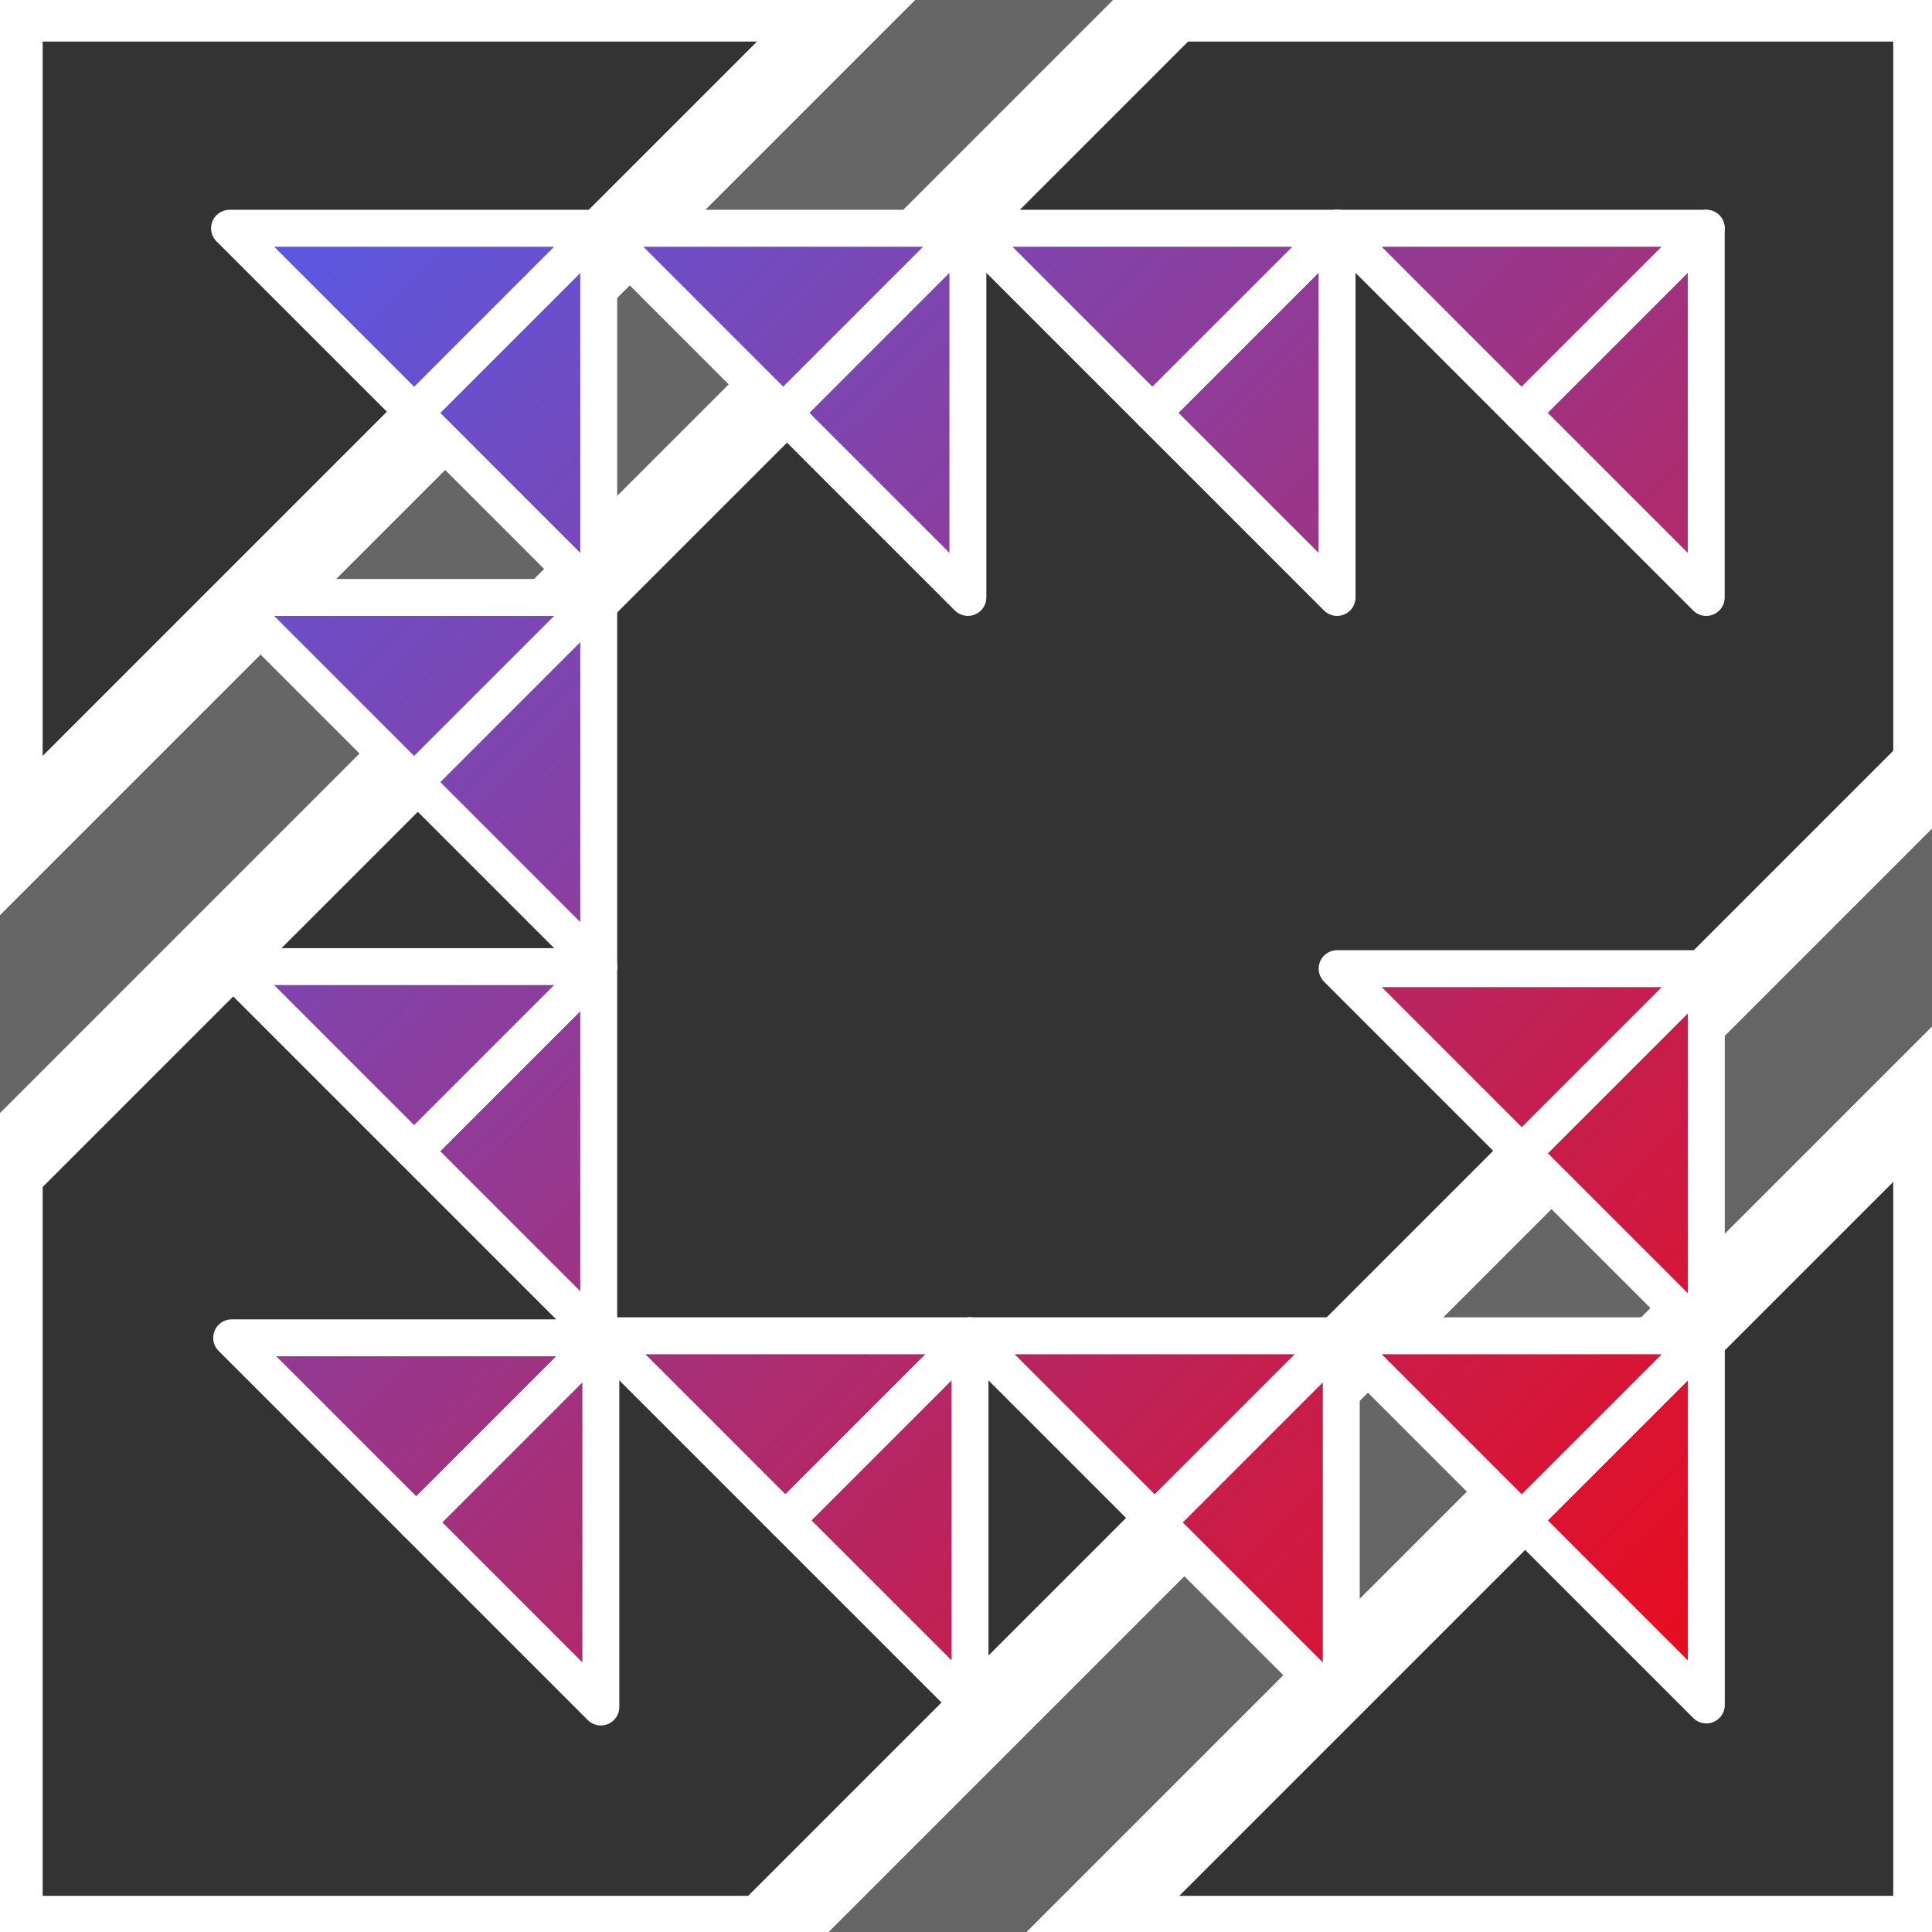 <?xml version="1.0" encoding="UTF-8" standalone="no"?>
<!-- Created with Inkscape (http://www.inkscape.org/) -->

<svg
   xmlns:osb="http://www.openswatchbook.org/uri/2009/osb"
   xmlns:dc="http://purl.org/dc/elements/1.1/"
   xmlns:cc="http://creativecommons.org/ns#"
   xmlns:rdf="http://www.w3.org/1999/02/22-rdf-syntax-ns#"
   xmlns:svg="http://www.w3.org/2000/svg"
   xmlns="http://www.w3.org/2000/svg"
   xmlns:xlink="http://www.w3.org/1999/xlink"
   xmlns:sodipodi="http://sodipodi.sourceforge.net/DTD/sodipodi-0.dtd"
   xmlns:inkscape="http://www.inkscape.org/namespaces/inkscape"
   width="157mm"
   height="157mm"
   viewBox="0 0 556.299 556.299"
   id="svg2"
   version="1.1"
   inkscape:version="0.92.4 (5da689c313, 2019-01-14)"
   sodipodi:docname="logo.svg"
   inkscape:export-filename="/home/germede/Schreibtisch/logo.png"
   inkscape:export-xdpi="300"
   inkscape:export-ydpi="300">
  <sodipodi:namedview
     id="base"
     pagecolor="#ffffff"
     bordercolor="#666666"
     borderopacity="1.0"
     inkscape:pageopacity="0.0"
     inkscape:pageshadow="2"
     inkscape:zoom="0.90509668"
     inkscape:cx="291.82199"
     inkscape:cy="364.044"
     inkscape:document-units="px"
     inkscape:current-layer="g3566"
     showgrid="false"
     inkscape:snap-global="true"
     inkscape:snap-bbox="true"
     inkscape:bbox-paths="true"
     inkscape:bbox-nodes="true"
     inkscape:snap-bbox-midpoints="true"
     inkscape:snap-bbox-edge-midpoints="true"
     inkscape:object-paths="true"
     inkscape:snap-intersection-paths="true"
     inkscape:object-nodes="true"
     inkscape:snap-smooth-nodes="true"
     inkscape:snap-midpoints="true"
     inkscape:snap-object-midpoints="true"
     inkscape:snap-center="true"
     inkscape:snap-text-baseline="true"
     inkscape:snap-page="true"
     inkscape:window-width="1680"
     inkscape:window-height="986"
     inkscape:window-x="0"
     inkscape:window-y="27"
     inkscape:window-maximized="1"
     showguides="true"
     fit-margin-top="0"
     fit-margin-left="0"
     fit-margin-right="0"
     fit-margin-bottom="0" />
  <defs
     id="defs4">
    <linearGradient
       id="linearGradient3272"
       osb:paint="solid">
      <stop
         style="stop-color:#ffffff;stop-opacity:1;"
         offset="0"
         id="stop3270" />
    </linearGradient>
    <linearGradient
       inkscape:collect="always"
       id="linearGradient1718">
      <stop
         style="stop-color:#4364ff;stop-opacity:1"
         offset="0"
         id="stop1714" />
      <stop
         style="stop-color:#ff0000;stop-opacity:1"
         offset="1"
         id="stop1716" />
    </linearGradient>
    <inkscape:path-effect
       effect="spiro"
       id="path-effect6012"
       is_visible="true" />
    <inkscape:path-effect
       is_visible="true"
       id="path-effect4658"
       effect="spiro" />
    <inkscape:path-effect
       is_visible="true"
       id="path-effect5165"
       effect="spiro" />
    <inkscape:path-effect
       is_visible="true"
       id="path-effect5141"
       effect="spiro" />
    <inkscape:path-effect
       is_visible="true"
       id="path-effect5131"
       effect="spiro" />
    <inkscape:path-effect
       is_visible="true"
       id="path-effect4972"
       effect="spiro" />
    <inkscape:path-effect
       is_visible="true"
       id="path-effect4933"
       effect="spiro" />
    <inkscape:path-effect
       effect="bspline"
       id="path-effect2658"
       is_visible="true"
       weight="33.333"
       steps="2"
       helper_size="0"
       apply_no_weight="true"
       apply_with_weight="true"
       only_selected="false" />
    <inkscape:perspective
       id="perspective1638"
       inkscape:persp3d-origin="587.7791 : 31.07062 : 1"
       inkscape:vp_z="940.28812 : 441.65327 : 1"
       inkscape:vp_y="0 : 999.99996 : 0"
       inkscape:vp_x="-120.88239 : 119.65328 : 1"
       sodipodi:type="inkscape:persp3d" />
    <inkscape:path-effect
       is_visible="true"
       id="path-effect4417"
       effect="spiro" />
    <inkscape:path-effect
       is_visible="true"
       id="path-effect4138"
       effect="spiro" />
    <inkscape:path-effect
       is_visible="true"
       id="path-effect4138-3"
       effect="spiro" />
    <inkscape:path-effect
       is_visible="true"
       id="path-effect4138-7"
       effect="spiro" />
    <inkscape:path-effect
       is_visible="true"
       id="path-effect4138-35"
       effect="spiro" />
    <inkscape:path-effect
       is_visible="true"
       id="path-effect4138-9"
       effect="spiro" />
    <inkscape:path-effect
       is_visible="true"
       id="path-effect4138-2"
       effect="spiro" />
    <inkscape:path-effect
       is_visible="true"
       id="path-effect4138-2-0"
       effect="spiro" />
    <inkscape:path-effect
       is_visible="true"
       id="path-effect4138-93"
       effect="spiro" />
    <inkscape:path-effect
       is_visible="true"
       id="path-effect4138-2-0-6"
       effect="spiro" />
    <inkscape:path-effect
       is_visible="true"
       id="path-effect4138-2-0-6-6"
       effect="spiro" />
    <inkscape:path-effect
       is_visible="true"
       id="path-effect4138-2-0-1"
       effect="spiro" />
    <inkscape:path-effect
       is_visible="true"
       id="path-effect4138-93-8"
       effect="spiro" />
    <inkscape:path-effect
       is_visible="true"
       id="path-effect4138-2-7"
       effect="spiro" />
    <inkscape:path-effect
       is_visible="true"
       id="path-effect4138-92"
       effect="spiro" />
    <inkscape:path-effect
       is_visible="true"
       id="path-effect4138-2-0-6-9"
       effect="spiro" />
    <inkscape:path-effect
       is_visible="true"
       id="path-effect4138-2-0-2"
       effect="spiro" />
    <inkscape:path-effect
       is_visible="true"
       id="path-effect4138-93-2"
       effect="spiro" />
    <inkscape:path-effect
       is_visible="true"
       id="path-effect4138-2-8"
       effect="spiro" />
    <inkscape:path-effect
       is_visible="true"
       id="path-effect4138-97"
       effect="spiro" />
    <inkscape:path-effect
       is_visible="true"
       id="path-effect4417-0"
       effect="spiro" />
    <inkscape:path-effect
       is_visible="true"
       id="path-effect4417-0-1"
       effect="spiro" />
    <inkscape:path-effect
       is_visible="true"
       id="path-effect4417-0-1-5"
       effect="spiro" />
    <inkscape:path-effect
       is_visible="true"
       id="path-effect4417-0-7"
       effect="spiro" />
    <inkscape:path-effect
       is_visible="true"
       id="path-effect4417-0-1-6"
       effect="spiro" />
    <inkscape:path-effect
       is_visible="true"
       id="path-effect4417-0-1-5-5"
       effect="spiro" />
    <inkscape:path-effect
       is_visible="true"
       id="path-effect4417-0-1-5-5-7"
       effect="spiro" />
    <inkscape:path-effect
       is_visible="true"
       id="path-effect4417-0-1-6-4"
       effect="spiro" />
    <inkscape:path-effect
       is_visible="true"
       id="path-effect4417-0-1-5-52"
       effect="spiro" />
    <inkscape:path-effect
       is_visible="true"
       id="path-effect4417-0-1-54"
       effect="spiro" />
    <inkscape:path-effect
       is_visible="true"
       id="path-effect4417-0-74"
       effect="spiro" />
    <inkscape:path-effect
       is_visible="true"
       id="path-effect4417-4"
       effect="spiro" />
    <inkscape:path-effect
       is_visible="true"
       id="path-effect4417-0-7-3"
       effect="spiro" />
    <inkscape:path-effect
       is_visible="true"
       id="path-effect4138-31"
       effect="spiro" />
    <inkscape:path-effect
       is_visible="true"
       id="path-effect4138-2-4"
       effect="spiro" />
    <inkscape:path-effect
       is_visible="true"
       id="path-effect4138-93-9"
       effect="spiro" />
    <inkscape:path-effect
       is_visible="true"
       id="path-effect4138-2-0-20"
       effect="spiro" />
    <inkscape:path-effect
       is_visible="true"
       id="path-effect4138-2-0-6-68"
       effect="spiro" />
    <inkscape:path-effect
       is_visible="true"
       id="path-effect4138-97-9"
       effect="spiro" />
    <inkscape:path-effect
       is_visible="true"
       id="path-effect4138-2-8-2"
       effect="spiro" />
    <inkscape:path-effect
       is_visible="true"
       id="path-effect4138-93-2-6"
       effect="spiro" />
    <inkscape:path-effect
       is_visible="true"
       id="path-effect4138-2-0-2-6"
       effect="spiro" />
    <inkscape:path-effect
       is_visible="true"
       id="path-effect4138-2-0-6-9-4"
       effect="spiro" />
    <inkscape:path-effect
       is_visible="true"
       id="path-effect4417-9"
       effect="spiro" />
    <inkscape:path-effect
       is_visible="true"
       id="path-effect4417-0-5"
       effect="spiro" />
    <inkscape:path-effect
       is_visible="true"
       id="path-effect4417-0-1-0"
       effect="spiro" />
    <inkscape:path-effect
       is_visible="true"
       id="path-effect4417-0-1-5-4"
       effect="spiro" />
    <inkscape:path-effect
       is_visible="true"
       id="path-effect4417-0-7-8"
       effect="spiro" />
    <inkscape:path-effect
       is_visible="true"
       id="path-effect4417-0-1-6-7"
       effect="spiro" />
    <inkscape:path-effect
       is_visible="true"
       id="path-effect4417-0-1-5-5-1"
       effect="spiro" />
    <inkscape:path-effect
       is_visible="true"
       id="path-effect4417-4-7"
       effect="spiro" />
    <inkscape:path-effect
       is_visible="true"
       id="path-effect4417-0-74-2"
       effect="spiro" />
    <inkscape:path-effect
       is_visible="true"
       id="path-effect4417-0-1-54-7"
       effect="spiro" />
    <inkscape:path-effect
       is_visible="true"
       id="path-effect4417-0-1-5-52-2"
       effect="spiro" />
    <inkscape:path-effect
       is_visible="true"
       id="path-effect4417-0-7-3-2"
       effect="spiro" />
    <inkscape:path-effect
       is_visible="true"
       id="path-effect4417-0-1-6-4-6"
       effect="spiro" />
    <inkscape:path-effect
       is_visible="true"
       id="path-effect4417-0-1-5-5-7-1"
       effect="spiro" />
    <inkscape:path-effect
       is_visible="true"
       id="path-effect4138-31-3"
       effect="spiro" />
    <inkscape:path-effect
       is_visible="true"
       id="path-effect4138-2-4-8"
       effect="spiro" />
    <inkscape:path-effect
       is_visible="true"
       id="path-effect4138-93-9-8"
       effect="spiro" />
    <inkscape:path-effect
       is_visible="true"
       id="path-effect4138-2-0-20-3"
       effect="spiro" />
    <inkscape:path-effect
       is_visible="true"
       id="path-effect4138-2-0-6-68-1"
       effect="spiro" />
    <inkscape:path-effect
       is_visible="true"
       id="path-effect4138-97-9-8"
       effect="spiro" />
    <inkscape:path-effect
       is_visible="true"
       id="path-effect4138-2-8-2-9"
       effect="spiro" />
    <inkscape:path-effect
       is_visible="true"
       id="path-effect4138-93-2-6-6"
       effect="spiro" />
    <inkscape:path-effect
       is_visible="true"
       id="path-effect4138-2-0-2-6-4"
       effect="spiro" />
    <inkscape:path-effect
       is_visible="true"
       id="path-effect4138-2-0-6-9-4-3"
       effect="spiro" />
    <inkscape:path-effect
       is_visible="true"
       id="path-effect4417-9-3"
       effect="spiro" />
    <inkscape:path-effect
       is_visible="true"
       id="path-effect4417-0-5-3"
       effect="spiro" />
    <inkscape:path-effect
       is_visible="true"
       id="path-effect4417-0-1-0-8"
       effect="spiro" />
    <inkscape:path-effect
       is_visible="true"
       id="path-effect4417-0-1-5-4-6"
       effect="spiro" />
    <inkscape:path-effect
       is_visible="true"
       id="path-effect4417-0-7-8-0"
       effect="spiro" />
    <inkscape:path-effect
       is_visible="true"
       id="path-effect4417-0-1-6-7-4"
       effect="spiro" />
    <inkscape:path-effect
       is_visible="true"
       id="path-effect4417-0-1-5-5-1-8"
       effect="spiro" />
    <inkscape:path-effect
       is_visible="true"
       id="path-effect4417-4-7-8"
       effect="spiro" />
    <inkscape:path-effect
       is_visible="true"
       id="path-effect4417-0-74-2-8"
       effect="spiro" />
    <inkscape:path-effect
       is_visible="true"
       id="path-effect4417-0-1-54-7-9"
       effect="spiro" />
    <inkscape:path-effect
       is_visible="true"
       id="path-effect4417-0-1-5-52-2-7"
       effect="spiro" />
    <inkscape:path-effect
       is_visible="true"
       id="path-effect4417-0-7-3-2-7"
       effect="spiro" />
    <inkscape:path-effect
       is_visible="true"
       id="path-effect4417-0-1-6-4-6-6"
       effect="spiro" />
    <inkscape:path-effect
       is_visible="true"
       id="path-effect4417-0-1-5-5-7-1-4"
       effect="spiro" />
    <inkscape:path-effect
       is_visible="true"
       id="path-effect4138-31-3-0"
       effect="spiro" />
    <inkscape:path-effect
       is_visible="true"
       id="path-effect4138-2-4-8-5"
       effect="spiro" />
    <inkscape:path-effect
       is_visible="true"
       id="path-effect4138-93-9-8-6"
       effect="spiro" />
    <inkscape:path-effect
       is_visible="true"
       id="path-effect4138-2-0-20-3-6"
       effect="spiro" />
    <inkscape:path-effect
       is_visible="true"
       id="path-effect4138-2-0-6-68-1-4"
       effect="spiro" />
    <inkscape:path-effect
       is_visible="true"
       id="path-effect4138-97-9-8-0"
       effect="spiro" />
    <inkscape:path-effect
       is_visible="true"
       id="path-effect4138-2-8-2-9-0"
       effect="spiro" />
    <inkscape:path-effect
       is_visible="true"
       id="path-effect4138-93-2-6-6-4"
       effect="spiro" />
    <inkscape:path-effect
       is_visible="true"
       id="path-effect4138-2-0-2-6-4-6"
       effect="spiro" />
    <inkscape:path-effect
       is_visible="true"
       id="path-effect4138-2-0-6-9-4-3-2"
       effect="spiro" />
    <inkscape:path-effect
       is_visible="true"
       id="path-effect4417-9-3-6"
       effect="spiro" />
    <inkscape:path-effect
       is_visible="true"
       id="path-effect4417-0-5-3-7"
       effect="spiro" />
    <inkscape:path-effect
       is_visible="true"
       id="path-effect4417-0-1-0-8-5"
       effect="spiro" />
    <inkscape:path-effect
       is_visible="true"
       id="path-effect4417-0-1-5-4-6-6"
       effect="spiro" />
    <inkscape:path-effect
       is_visible="true"
       id="path-effect4417-0-7-8-0-9"
       effect="spiro" />
    <inkscape:path-effect
       is_visible="true"
       id="path-effect4417-0-1-6-7-4-8"
       effect="spiro" />
    <inkscape:path-effect
       is_visible="true"
       id="path-effect4417-0-1-5-5-1-8-7"
       effect="spiro" />
    <inkscape:path-effect
       is_visible="true"
       id="path-effect4417-4-7-8-2"
       effect="spiro" />
    <inkscape:path-effect
       is_visible="true"
       id="path-effect4417-0-74-2-8-8"
       effect="spiro" />
    <inkscape:path-effect
       is_visible="true"
       id="path-effect4417-0-1-54-7-9-2"
       effect="spiro" />
    <inkscape:path-effect
       is_visible="true"
       id="path-effect4417-0-1-5-52-2-7-9"
       effect="spiro" />
    <inkscape:path-effect
       is_visible="true"
       id="path-effect4417-0-7-3-2-7-9"
       effect="spiro" />
    <inkscape:path-effect
       is_visible="true"
       id="path-effect4417-0-1-6-4-6-6-6"
       effect="spiro" />
    <inkscape:path-effect
       is_visible="true"
       id="path-effect4417-0-1-5-5-7-1-4-0"
       effect="spiro" />
    <inkscape:path-effect
       is_visible="true"
       id="path-effect4138-31-4"
       effect="spiro" />
    <inkscape:path-effect
       is_visible="true"
       id="path-effect4138-2-4-7"
       effect="spiro" />
    <inkscape:path-effect
       is_visible="true"
       id="path-effect4138-93-9-9"
       effect="spiro" />
    <inkscape:path-effect
       is_visible="true"
       id="path-effect4138-2-0-20-39"
       effect="spiro" />
    <inkscape:path-effect
       is_visible="true"
       id="path-effect4138-2-0-6-68-2"
       effect="spiro" />
    <inkscape:path-effect
       is_visible="true"
       id="path-effect4138-97-9-83"
       effect="spiro" />
    <inkscape:path-effect
       is_visible="true"
       id="path-effect4138-2-8-2-0"
       effect="spiro" />
    <inkscape:path-effect
       is_visible="true"
       id="path-effect4138-93-2-6-1"
       effect="spiro" />
    <inkscape:path-effect
       is_visible="true"
       id="path-effect4138-2-0-2-6-7"
       effect="spiro" />
    <inkscape:path-effect
       is_visible="true"
       id="path-effect4138-2-0-6-9-4-8"
       effect="spiro" />
    <inkscape:path-effect
       is_visible="true"
       id="path-effect4417-9-9"
       effect="spiro" />
    <inkscape:path-effect
       is_visible="true"
       id="path-effect4417-0-5-1"
       effect="spiro" />
    <inkscape:path-effect
       is_visible="true"
       id="path-effect4417-0-1-0-5"
       effect="spiro" />
    <inkscape:path-effect
       is_visible="true"
       id="path-effect4417-0-1-5-4-4"
       effect="spiro" />
    <inkscape:path-effect
       is_visible="true"
       id="path-effect4417-0-7-8-9"
       effect="spiro" />
    <inkscape:path-effect
       is_visible="true"
       id="path-effect4417-0-1-6-7-2"
       effect="spiro" />
    <inkscape:path-effect
       is_visible="true"
       id="path-effect4417-0-1-5-5-1-5"
       effect="spiro" />
    <inkscape:path-effect
       is_visible="true"
       id="path-effect4417-4-7-7"
       effect="spiro" />
    <inkscape:path-effect
       is_visible="true"
       id="path-effect4417-0-74-2-4"
       effect="spiro" />
    <inkscape:path-effect
       is_visible="true"
       id="path-effect4417-0-1-54-7-99"
       effect="spiro" />
    <inkscape:path-effect
       is_visible="true"
       id="path-effect4417-0-1-5-52-2-4"
       effect="spiro" />
    <inkscape:path-effect
       is_visible="true"
       id="path-effect4417-0-7-3-2-5"
       effect="spiro" />
    <inkscape:path-effect
       is_visible="true"
       id="path-effect4417-0-1-6-4-6-9"
       effect="spiro" />
    <inkscape:path-effect
       is_visible="true"
       id="path-effect4417-0-1-5-5-7-1-3"
       effect="spiro" />
    <inkscape:path-effect
       is_visible="true"
       id="path-effect4138-31-3-06"
       effect="spiro" />
    <inkscape:path-effect
       is_visible="true"
       id="path-effect4138-2-4-8-6"
       effect="spiro" />
    <inkscape:path-effect
       is_visible="true"
       id="path-effect4138-93-9-8-4"
       effect="spiro" />
    <inkscape:path-effect
       is_visible="true"
       id="path-effect4138-2-0-20-3-62"
       effect="spiro" />
    <inkscape:path-effect
       is_visible="true"
       id="path-effect4138-2-0-6-68-1-8"
       effect="spiro" />
    <inkscape:path-effect
       is_visible="true"
       id="path-effect4138-97-9-8-9"
       effect="spiro" />
    <inkscape:path-effect
       is_visible="true"
       id="path-effect4138-2-8-2-9-6"
       effect="spiro" />
    <inkscape:path-effect
       is_visible="true"
       id="path-effect4138-93-2-6-6-0"
       effect="spiro" />
    <inkscape:path-effect
       is_visible="true"
       id="path-effect4138-2-0-2-6-4-7"
       effect="spiro" />
    <inkscape:path-effect
       is_visible="true"
       id="path-effect4138-2-0-6-9-4-3-0"
       effect="spiro" />
    <inkscape:path-effect
       is_visible="true"
       id="path-effect4417-9-3-1"
       effect="spiro" />
    <inkscape:path-effect
       is_visible="true"
       id="path-effect4417-0-5-3-0"
       effect="spiro" />
    <inkscape:path-effect
       is_visible="true"
       id="path-effect4417-0-1-0-8-1"
       effect="spiro" />
    <inkscape:path-effect
       is_visible="true"
       id="path-effect4417-0-1-5-4-6-3"
       effect="spiro" />
    <inkscape:path-effect
       is_visible="true"
       id="path-effect4417-0-7-8-0-7"
       effect="spiro" />
    <inkscape:path-effect
       is_visible="true"
       id="path-effect4417-0-1-6-7-4-7"
       effect="spiro" />
    <inkscape:path-effect
       is_visible="true"
       id="path-effect4417-0-1-5-5-1-8-2"
       effect="spiro" />
    <inkscape:path-effect
       is_visible="true"
       id="path-effect4417-4-7-8-6"
       effect="spiro" />
    <inkscape:path-effect
       is_visible="true"
       id="path-effect4417-0-74-2-8-4"
       effect="spiro" />
    <inkscape:path-effect
       is_visible="true"
       id="path-effect4417-0-1-54-7-9-5"
       effect="spiro" />
    <inkscape:path-effect
       is_visible="true"
       id="path-effect4417-0-1-5-52-2-7-2"
       effect="spiro" />
    <inkscape:path-effect
       is_visible="true"
       id="path-effect4417-0-7-3-2-7-0"
       effect="spiro" />
    <inkscape:path-effect
       is_visible="true"
       id="path-effect4417-0-1-6-4-6-6-2"
       effect="spiro" />
    <inkscape:path-effect
       is_visible="true"
       id="path-effect4417-0-1-5-5-7-1-4-9"
       effect="spiro" />
    <inkscape:path-effect
       is_visible="true"
       id="path-effect4138-31-3-06-0"
       effect="spiro" />
    <inkscape:path-effect
       is_visible="true"
       id="path-effect4138-2-4-8-6-4"
       effect="spiro" />
    <inkscape:path-effect
       is_visible="true"
       id="path-effect4138-93-9-8-4-0"
       effect="spiro" />
    <inkscape:path-effect
       is_visible="true"
       id="path-effect4138-2-0-20-3-62-8"
       effect="spiro" />
    <inkscape:path-effect
       is_visible="true"
       id="path-effect4138-2-0-6-68-1-8-5"
       effect="spiro" />
    <inkscape:path-effect
       is_visible="true"
       id="path-effect4138-97-9-8-9-1"
       effect="spiro" />
    <inkscape:path-effect
       is_visible="true"
       id="path-effect4138-2-8-2-9-6-6"
       effect="spiro" />
    <inkscape:path-effect
       is_visible="true"
       id="path-effect4138-93-2-6-6-0-6"
       effect="spiro" />
    <inkscape:path-effect
       is_visible="true"
       id="path-effect4138-2-0-2-6-4-7-2"
       effect="spiro" />
    <inkscape:path-effect
       is_visible="true"
       id="path-effect4138-2-0-6-9-4-3-0-1"
       effect="spiro" />
    <inkscape:path-effect
       is_visible="true"
       id="path-effect4417-9-3-1-9"
       effect="spiro" />
    <inkscape:path-effect
       is_visible="true"
       id="path-effect4417-0-5-3-0-6"
       effect="spiro" />
    <inkscape:path-effect
       is_visible="true"
       id="path-effect4417-0-1-0-8-1-4"
       effect="spiro" />
    <inkscape:path-effect
       is_visible="true"
       id="path-effect4417-0-1-5-4-6-3-8"
       effect="spiro" />
    <inkscape:path-effect
       is_visible="true"
       id="path-effect4417-0-7-8-0-7-0"
       effect="spiro" />
    <inkscape:path-effect
       is_visible="true"
       id="path-effect4417-0-1-6-7-4-7-8"
       effect="spiro" />
    <inkscape:path-effect
       is_visible="true"
       id="path-effect4417-0-1-5-5-1-8-2-1"
       effect="spiro" />
    <inkscape:path-effect
       is_visible="true"
       id="path-effect4417-4-7-8-6-0"
       effect="spiro" />
    <inkscape:path-effect
       is_visible="true"
       id="path-effect4417-0-74-2-8-4-2"
       effect="spiro" />
    <inkscape:path-effect
       is_visible="true"
       id="path-effect4417-0-1-54-7-9-5-2"
       effect="spiro" />
    <inkscape:path-effect
       is_visible="true"
       id="path-effect4417-0-1-5-52-2-7-2-9"
       effect="spiro" />
    <inkscape:path-effect
       is_visible="true"
       id="path-effect4417-0-7-3-2-7-0-7"
       effect="spiro" />
    <inkscape:path-effect
       is_visible="true"
       id="path-effect4417-0-1-6-4-6-6-2-5"
       effect="spiro" />
    <inkscape:path-effect
       is_visible="true"
       id="path-effect4417-0-1-5-5-7-1-4-9-6"
       effect="spiro" />
    <inkscape:path-effect
       is_visible="true"
       id="path-effect4138-31-3-06-0-3"
       effect="spiro" />
    <inkscape:path-effect
       is_visible="true"
       id="path-effect4138-2-4-8-6-4-4"
       effect="spiro" />
    <inkscape:path-effect
       is_visible="true"
       id="path-effect4138-93-9-8-4-0-1"
       effect="spiro" />
    <inkscape:path-effect
       is_visible="true"
       id="path-effect4138-2-0-20-3-62-8-5"
       effect="spiro" />
    <inkscape:path-effect
       is_visible="true"
       id="path-effect4138-2-0-6-68-1-8-5-0"
       effect="spiro" />
    <inkscape:path-effect
       is_visible="true"
       id="path-effect4138-97-9-8-9-1-8"
       effect="spiro" />
    <inkscape:path-effect
       is_visible="true"
       id="path-effect4138-2-8-2-9-6-6-3"
       effect="spiro" />
    <inkscape:path-effect
       is_visible="true"
       id="path-effect4138-93-2-6-6-0-6-5"
       effect="spiro" />
    <inkscape:path-effect
       is_visible="true"
       id="path-effect4138-2-0-2-6-4-7-2-6"
       effect="spiro" />
    <inkscape:path-effect
       is_visible="true"
       id="path-effect4138-2-0-6-9-4-3-0-1-5"
       effect="spiro" />
    <inkscape:path-effect
       is_visible="true"
       id="path-effect4417-9-3-1-9-9"
       effect="spiro" />
    <inkscape:path-effect
       is_visible="true"
       id="path-effect4417-0-5-3-0-6-9"
       effect="spiro" />
    <inkscape:path-effect
       is_visible="true"
       id="path-effect4417-0-1-0-8-1-4-0"
       effect="spiro" />
    <inkscape:path-effect
       is_visible="true"
       id="path-effect4417-0-1-5-4-6-3-8-7"
       effect="spiro" />
    <inkscape:path-effect
       is_visible="true"
       id="path-effect4417-0-7-8-0-7-0-6"
       effect="spiro" />
    <inkscape:path-effect
       is_visible="true"
       id="path-effect4417-0-1-6-7-4-7-8-3"
       effect="spiro" />
    <inkscape:path-effect
       is_visible="true"
       id="path-effect4417-0-1-5-5-1-8-2-1-7"
       effect="spiro" />
    <inkscape:path-effect
       is_visible="true"
       id="path-effect4417-4-7-8-6-0-6"
       effect="spiro" />
    <inkscape:path-effect
       is_visible="true"
       id="path-effect4417-0-74-2-8-4-2-1"
       effect="spiro" />
    <inkscape:path-effect
       is_visible="true"
       id="path-effect4417-0-1-54-7-9-5-2-5"
       effect="spiro" />
    <inkscape:path-effect
       is_visible="true"
       id="path-effect4417-0-1-5-52-2-7-2-9-0"
       effect="spiro" />
    <inkscape:path-effect
       is_visible="true"
       id="path-effect4417-0-7-3-2-7-0-7-6"
       effect="spiro" />
    <inkscape:path-effect
       is_visible="true"
       id="path-effect4417-0-1-6-4-6-6-2-5-5"
       effect="spiro" />
    <inkscape:path-effect
       is_visible="true"
       id="path-effect4417-0-1-5-5-7-1-4-9-6-0"
       effect="spiro" />
    <inkscape:path-effect
       effect="bspline"
       id="path-effect2658-1"
       is_visible="true"
       weight="33.333"
       steps="2"
       helper_size="0"
       apply_no_weight="true"
       apply_with_weight="true"
       only_selected="false" />
    <inkscape:path-effect
       is_visible="true"
       id="path-effect4933-1"
       effect="spiro" />
    <inkscape:path-effect
       is_visible="true"
       id="path-effect4933-1-0"
       effect="spiro" />
    <inkscape:path-effect
       is_visible="true"
       id="path-effect5165-7"
       effect="spiro" />
    <inkscape:path-effect
       is_visible="true"
       id="path-effect4933-1-4"
       effect="spiro" />
    <linearGradient
       inkscape:collect="always"
       xlink:href="#linearGradient1718"
       id="linearGradient3305"
       x1="-3085.355"
       y1="-834.988"
       x2="-2552.502"
       y2="-301.067"
       gradientUnits="userSpaceOnUse" />
    <linearGradient
       inkscape:collect="always"
       xlink:href="#linearGradient1718"
       id="linearGradient3307"
       gradientUnits="userSpaceOnUse"
       x1="-3085.355"
       y1="-834.988"
       x2="-2552.502"
       y2="-301.067"
       gradientTransform="translate(-0.613,-0.613)" />
    <linearGradient
       inkscape:collect="always"
       xlink:href="#linearGradient1718"
       id="linearGradient3351"
       gradientUnits="userSpaceOnUse"
       x1="-3085.355"
       y1="-834.988"
       x2="-2552.502"
       y2="-301.067"
       gradientTransform="translate(5.0000001e-5,-1e-4)" />
    <linearGradient
       inkscape:collect="always"
       xlink:href="#linearGradient1718"
       id="linearGradient3353"
       gradientUnits="userSpaceOnUse"
       x1="-3085.355"
       y1="-834.988"
       x2="-2552.502"
       y2="-301.067"
       gradientTransform="translate(5e-5,-5e-5)" />
    <linearGradient
       inkscape:collect="always"
       xlink:href="#linearGradient1718"
       id="linearGradient3393"
       gradientUnits="userSpaceOnUse"
       x1="-3085.355"
       y1="-834.988"
       x2="-2552.502"
       y2="-301.067"
       gradientTransform="translate(0.587,0.6)" />
    <linearGradient
       inkscape:collect="always"
       xlink:href="#linearGradient1718"
       id="linearGradient3395"
       gradientUnits="userSpaceOnUse"
       x1="-3085.355"
       y1="-834.988"
       x2="-2552.502"
       y2="-301.067"
       gradientTransform="translate(-0.613,-1.5e-4)" />
    <linearGradient
       inkscape:collect="always"
       xlink:href="#linearGradient1718"
       id="linearGradient3431"
       gradientUnits="userSpaceOnUse"
       x1="-3085.355"
       y1="-834.988"
       x2="-2552.502"
       y2="-301.067"
       gradientTransform="translate(-0.613,-0.588)" />
    <linearGradient
       inkscape:collect="always"
       xlink:href="#linearGradient1718"
       id="linearGradient3433"
       gradientUnits="userSpaceOnUse"
       x1="-3085.355"
       y1="-834.988"
       x2="-2552.502"
       y2="-301.067"
       gradientTransform="translate(-0.613,6e-5)" />
    <linearGradient
       inkscape:collect="always"
       xlink:href="#linearGradient1718"
       id="linearGradient3435"
       gradientUnits="userSpaceOnUse"
       x1="-3085.355"
       y1="-834.988"
       x2="-2552.502"
       y2="-301.067"
       gradientTransform="translate(-0.919,0.306)" />
    <linearGradient
       inkscape:collect="always"
       xlink:href="#linearGradient1718"
       id="linearGradient3437"
       gradientUnits="userSpaceOnUse"
       x1="-3085.355"
       y1="-834.988"
       x2="-2552.502"
       y2="-301.067"
       gradientTransform="translate(0.587,1.187)" />
    <linearGradient
       inkscape:collect="always"
       xlink:href="#linearGradient1718"
       id="linearGradient3439"
       gradientUnits="userSpaceOnUse"
       x1="-3085.355"
       y1="-834.988"
       x2="-2552.502"
       y2="-301.067"
       gradientTransform="translate(-0.613,-0.587)" />
    <linearGradient
       inkscape:collect="always"
       xlink:href="#linearGradient1718"
       id="linearGradient3441"
       gradientUnits="userSpaceOnUse"
       x1="-3085.355"
       y1="-834.988"
       x2="-2552.502"
       y2="-301.067"
       gradientTransform="translate(-0.613,-0.587)" />
    <linearGradient
       inkscape:collect="always"
       xlink:href="#linearGradient1718"
       id="linearGradient3455"
       gradientUnits="userSpaceOnUse"
       x1="-3085.355"
       y1="-834.988"
       x2="-2552.502"
       y2="-301.067" />
    <linearGradient
       inkscape:collect="always"
       xlink:href="#linearGradient1718"
       id="linearGradient3457"
       gradientUnits="userSpaceOnUse"
       x1="-3085.355"
       y1="-834.988"
       x2="-2552.502"
       y2="-301.067" />
    <linearGradient
       inkscape:collect="always"
       xlink:href="#linearGradient1718"
       id="linearGradient3459"
       gradientUnits="userSpaceOnUse"
       x1="-3085.355"
       y1="-834.988"
       x2="-2552.502"
       y2="-301.067" />
    <linearGradient
       inkscape:collect="always"
       xlink:href="#linearGradient1718"
       id="linearGradient3461"
       gradientUnits="userSpaceOnUse"
       x1="-3085.355"
       y1="-834.988"
       x2="-2552.502"
       y2="-301.067" />
    <linearGradient
       inkscape:collect="always"
       xlink:href="#linearGradient1718"
       id="linearGradient3463"
       gradientUnits="userSpaceOnUse"
       x1="-3085.355"
       y1="-834.988"
       x2="-2552.502"
       y2="-301.067" />
    <linearGradient
       inkscape:collect="always"
       xlink:href="#linearGradient1718"
       id="linearGradient3465"
       gradientUnits="userSpaceOnUse"
       x1="-3085.355"
       y1="-834.988"
       x2="-2552.502"
       y2="-301.067" />
    <linearGradient
       inkscape:collect="always"
       xlink:href="#linearGradient1718"
       id="linearGradient3467"
       gradientUnits="userSpaceOnUse"
       x1="-3085.355"
       y1="-834.988"
       x2="-2552.502"
       y2="-301.067" />
    <linearGradient
       inkscape:collect="always"
       xlink:href="#linearGradient1718"
       id="linearGradient3469"
       gradientUnits="userSpaceOnUse"
       x1="-3085.355"
       y1="-834.988"
       x2="-2552.502"
       y2="-301.067" />
    <linearGradient
       inkscape:collect="always"
       xlink:href="#linearGradient1718"
       id="linearGradient3471"
       gradientUnits="userSpaceOnUse"
       x1="-3085.355"
       y1="-834.988"
       x2="-2552.502"
       y2="-301.067" />
    <linearGradient
       inkscape:collect="always"
       xlink:href="#linearGradient1718"
       id="linearGradient3473"
       gradientUnits="userSpaceOnUse"
       x1="-3085.355"
       y1="-834.988"
       x2="-2552.502"
       y2="-301.067" />
    <linearGradient
       inkscape:collect="always"
       xlink:href="#linearGradient1718"
       id="linearGradient3475"
       gradientUnits="userSpaceOnUse"
       x1="-3085.355"
       y1="-834.988"
       x2="-2552.502"
       y2="-301.067" />
  </defs>
  <g
     transform="translate(-62.566,-443.329)"
     id="layer1"
     inkscape:groupmode="layer"
     inkscape:label="Layer 1">
    <g
       id="g3566"
       transform="translate(753.81,906.58)">
      <rect
         style="opacity:1;fill:#ffffff;fill-opacity:1;fill-rule:nonzero;stroke:none;stroke-width:23.74;stroke-linecap:round;stroke-linejoin:round;stroke-miterlimit:4;stroke-dasharray:none;stroke-dashoffset:0;stroke-opacity:1;paint-order:stroke fill markers"
         id="rect1082"
         width="556.299"
         height="556.299"
         x="-691.244"
         y="-463.251" />
      <rect
         y="-451.284"
         x="-678.958"
         height="533.921"
         width="532.853"
         id="rect1712-6"
         style="opacity:1;fill:#333333;fill-opacity:1;fill-rule:nonzero;stroke:none;stroke-width:4.006;stroke-linecap:round;stroke-linejoin:bevel;stroke-miterlimit:4;stroke-dasharray:none;stroke-dashoffset:0;stroke-opacity:1;paint-order:stroke fill markers" />
      <path
         id="rect3453-1"
         d="m -108.605,-267.789 -387.925,387.925 h 90.562 l 297.363,-297.361 z"
         style="opacity:1;fill:#666666;fill-opacity:1;fill-rule:nonzero;stroke:#ffffff;stroke-width:23.74;stroke-linecap:round;stroke-linejoin:round;stroke-miterlimit:4;stroke-dasharray:none;stroke-dashoffset:0;stroke-opacity:1;paint-order:stroke fill markers"
         inkscape:connector-curvature="0"
         sodipodi:nodetypes="ccccc" />
      <path
         id="rect3453"
         d="m -418.986,-488.785 -297.473,297.473 v 90.562 l 388.035,-388.035 z"
         style="opacity:1;fill:#666666;fill-opacity:1;fill-rule:nonzero;stroke:#ffffff;stroke-width:23.74;stroke-linecap:round;stroke-linejoin:round;stroke-miterlimit:4;stroke-dasharray:none;stroke-dashoffset:0;stroke-opacity:1;paint-order:stroke fill markers"
         inkscape:connector-curvature="0"
         sodipodi:nodetypes="ccccc" />
      <g
         transform="translate(2406.397,383.704)"
         style="fill:url(#linearGradient3305);fill-opacity:1;stroke:#ffffff;stroke-width:10.63;stroke-miterlimit:4;stroke-dasharray:none;stroke-opacity:1"
         id="g1746">
        <path
           sodipodi:nodetypes="cccc"
           inkscape:connector-curvature="0"
           id="path4786-2-0-5-1-8-1-8-1"
           d="m -2659.499,-728.077 -53.15,-53.15 h 106.299 z"
           inkscape:transform-center-y="13.29337"
           style="opacity:1;fill:url(#linearGradient3439);fill-opacity:1;stroke:#ffffff;stroke-width:10.63;stroke-linecap:butt;stroke-linejoin:round;stroke-miterlimit:4;stroke-dasharray:none;stroke-dashoffset:0;stroke-opacity:1" />
        <path
           inkscape:transform-center-y="4.1108281e-05"
           inkscape:transform-center-x="13.293374"
           sodipodi:nodetypes="cccc"
           inkscape:connector-curvature="0"
           id="path4786-8-8-8-0-7"
           d="m -2978.396,-621.778 53.15,-53.149 v 106.299 z"
           style="opacity:1;fill:url(#linearGradient3455);fill-opacity:1;stroke:#ffffff;stroke-width:10.63;stroke-linecap:butt;stroke-linejoin:round;stroke-miterlimit:4;stroke-dasharray:none;stroke-dashoffset:0;stroke-opacity:1" />
        <path
           inkscape:transform-center-y="4.1108281e-05"
           inkscape:transform-center-x="13.293374"
           sodipodi:nodetypes="cccc"
           inkscape:connector-curvature="0"
           id="path4786-8-8-8-0-5"
           d="m -2978.396,-515.478 53.15,-53.149 v 106.299 z"
           style="opacity:1;fill:url(#linearGradient3457);fill-opacity:1;stroke:#ffffff;stroke-width:10.63;stroke-linecap:butt;stroke-linejoin:round;stroke-miterlimit:4;stroke-dasharray:none;stroke-dashoffset:0;stroke-opacity:1" />
        <path
           sodipodi:nodetypes="cccc"
           inkscape:connector-curvature="0"
           id="path4786-2-0-5-1-8-1-8-1-3"
           d="m -2871.484,-409.179 -53.15,-53.15 h 106.299 z"
           inkscape:transform-center-y="13.29337"
           style="opacity:1;fill:url(#linearGradient3459);fill-opacity:1;stroke:#ffffff;stroke-width:10.63;stroke-linecap:butt;stroke-linejoin:round;stroke-miterlimit:4;stroke-dasharray:none;stroke-dashoffset:0;stroke-opacity:1" />
        <path
           sodipodi:nodetypes="cccc"
           inkscape:connector-curvature="0"
           id="path4786-2-0-5-1-8-1-8-1-5"
           d="m -2765.185,-409.179 -53.15,-53.15 h 106.299 z"
           inkscape:transform-center-y="13.29337"
           style="opacity:1;fill:url(#linearGradient3461);fill-opacity:1;stroke:#ffffff;stroke-width:10.63;stroke-linecap:butt;stroke-linejoin:round;stroke-miterlimit:4;stroke-dasharray:none;stroke-dashoffset:0;stroke-opacity:1" />
        <path
           sodipodi:nodetypes="cccc"
           inkscape:connector-curvature="0"
           id="path4786-2-0-5-1-8-1-8-1-2"
           d="m -2765.798,-728.077 -53.15,-53.15 h 106.299 z"
           inkscape:transform-center-y="13.29337"
           style="opacity:1;fill:url(#linearGradient3435);fill-opacity:1;stroke:#ffffff;stroke-width:10.63;stroke-linecap:butt;stroke-linejoin:round;stroke-miterlimit:4;stroke-dasharray:none;stroke-dashoffset:0;stroke-opacity:1" />
        <path
           sodipodi:nodetypes="cccc"
           inkscape:connector-curvature="0"
           id="path4786-2-0-5-1-8-1-8-1-9"
           d="m -2872.097,-728.077 -53.15,-53.15 h 106.299 z"
           inkscape:transform-center-y="13.29337"
           style="opacity:1;fill:url(#linearGradient3431);fill-opacity:1;stroke:#ffffff;stroke-width:10.63;stroke-linecap:butt;stroke-linejoin:round;stroke-miterlimit:4;stroke-dasharray:none;stroke-dashoffset:0;stroke-opacity:1" />
        <path
           sodipodi:nodetypes="cccc"
           inkscape:connector-curvature="0"
           id="path4786-2-0-5-1-8-1-8-1-1"
           d="m -2978.396,-621.778 -53.15,-53.15 h 106.299 z"
           inkscape:transform-center-y="13.29337"
           style="opacity:1;fill:url(#linearGradient3307);fill-opacity:1;stroke:#ffffff;stroke-width:10.63;stroke-linecap:butt;stroke-linejoin:round;stroke-miterlimit:4;stroke-dasharray:none;stroke-dashoffset:0;stroke-opacity:1" />
        <path
           sodipodi:nodetypes="cccc"
           inkscape:connector-curvature="0"
           id="path4786-2-0-5-1-8-1-8-1-9-9"
           d="m -2978.396,-515.478 -53.15,-53.15 h 106.299 z"
           inkscape:transform-center-y="13.29337"
           style="opacity:1;fill:url(#linearGradient3463);fill-opacity:1;stroke:#ffffff;stroke-width:10.63;stroke-linecap:butt;stroke-linejoin:round;stroke-miterlimit:4;stroke-dasharray:none;stroke-dashoffset:0;stroke-opacity:1" />
        <path
           sodipodi:nodetypes="cccc"
           inkscape:connector-curvature="0"
           id="path4786-2-0-5-1-8-1-8-1-9-3"
           d="m -2977.784,-408.592 -53.15,-53.15 h 106.299 z"
           inkscape:transform-center-y="13.29337"
           style="opacity:1;fill:url(#linearGradient3353);fill-opacity:1;stroke:#ffffff;stroke-width:10.63;stroke-linecap:butt;stroke-linejoin:round;stroke-miterlimit:4;stroke-dasharray:none;stroke-dashoffset:0;stroke-opacity:1" />
        <path
           inkscape:transform-center-y="4.1108281e-05"
           inkscape:transform-center-x="13.293374"
           sodipodi:nodetypes="cccc"
           inkscape:connector-curvature="0"
           id="path4786-8-8-8-0-5-6"
           d="m -2977.784,-408.592 53.15,-53.149 v 106.299 z"
           style="opacity:1;fill:url(#linearGradient3351);fill-opacity:1;stroke:#ffffff;stroke-width:10.63;stroke-linecap:butt;stroke-linejoin:round;stroke-miterlimit:4;stroke-dasharray:none;stroke-dashoffset:0;stroke-opacity:1" />
        <path
           inkscape:transform-center-y="4.1108281e-05"
           inkscape:transform-center-x="13.293374"
           sodipodi:nodetypes="cccc"
           inkscape:connector-curvature="0"
           id="path4786-8-8-8-0-5-0"
           d="m -2871.484,-409.179 53.15,-53.149 v 106.299 z"
           style="opacity:1;fill:url(#linearGradient3465);fill-opacity:1;stroke:#ffffff;stroke-width:10.63;stroke-linecap:butt;stroke-linejoin:round;stroke-miterlimit:4;stroke-dasharray:none;stroke-dashoffset:0;stroke-opacity:1" />
        <path
           inkscape:transform-center-y="4.1108281e-05"
           inkscape:transform-center-x="13.293374"
           sodipodi:nodetypes="cccc"
           inkscape:connector-curvature="0"
           id="path4786-8-8-8-0-5-62"
           d="m -2764.585,-408.579 53.15,-53.149 v 106.299 z"
           style="opacity:1;fill:url(#linearGradient3467);fill-opacity:1;stroke:#ffffff;stroke-width:10.63;stroke-linecap:butt;stroke-linejoin:round;stroke-miterlimit:4;stroke-dasharray:none;stroke-dashoffset:0;stroke-opacity:1" />
        <path
           inkscape:transform-center-y="4.1108281e-05"
           inkscape:transform-center-x="13.293374"
           sodipodi:nodetypes="cccc"
           inkscape:connector-curvature="0"
           id="path4786-8-8-8-0-5-61"
           d="m -2659.474,-409.179 53.15,-53.149 v 106.299 z"
           style="opacity:1;fill:url(#linearGradient3469);fill-opacity:1;stroke:#ffffff;stroke-width:10.63;stroke-linecap:butt;stroke-linejoin:round;stroke-miterlimit:4;stroke-dasharray:none;stroke-dashoffset:0;stroke-opacity:1" />
        <path
           sodipodi:nodetypes="cccc"
           inkscape:connector-curvature="0"
           id="path4786-2-0-5-1-8-1-8-1-9-8"
           d="m -2659.474,-409.179 -53.15,-53.15 h 106.299 z"
           inkscape:transform-center-y="13.29337"
           style="opacity:1;fill:url(#linearGradient3471);fill-opacity:1;stroke:#ffffff;stroke-width:10.63;stroke-linecap:butt;stroke-linejoin:round;stroke-miterlimit:4;stroke-dasharray:none;stroke-dashoffset:0;stroke-opacity:1" />
        <path
           inkscape:transform-center-y="4.1108281e-05"
           inkscape:transform-center-x="13.293374"
           sodipodi:nodetypes="cccc"
           inkscape:connector-curvature="0"
           id="path4786-8-8-8-0-79"
           d="m -2872.097,-728.077 53.15,-53.149 v 106.299 z"
           style="opacity:1;fill:url(#linearGradient3433);fill-opacity:1;stroke:#ffffff;stroke-width:10.63;stroke-linecap:butt;stroke-linejoin:round;stroke-miterlimit:4;stroke-dasharray:none;stroke-dashoffset:0;stroke-opacity:1" />
        <path
           inkscape:transform-center-y="4.1108281e-05"
           inkscape:transform-center-x="13.293374"
           sodipodi:nodetypes="cccc"
           inkscape:connector-curvature="0"
           id="path4786-8-8-8-0-2"
           d="m -2765.798,-728.077 53.15,-53.149 V -674.927 Z"
           style="opacity:1;fill:url(#linearGradient3437);fill-opacity:1;stroke:#ffffff;stroke-width:10.63;stroke-linecap:butt;stroke-linejoin:round;stroke-miterlimit:4;stroke-dasharray:none;stroke-dashoffset:0;stroke-opacity:1" />
        <path
           inkscape:transform-center-y="4.1108281e-05"
           inkscape:transform-center-x="13.293374"
           sodipodi:nodetypes="cccc"
           inkscape:connector-curvature="0"
           id="path4786-8-8-8-0-0"
           d="m -2659.499,-728.077 53.15,-53.149 v 106.299 z"
           style="opacity:1;fill:url(#linearGradient3441);fill-opacity:1;stroke:#ffffff;stroke-width:10.63;stroke-linecap:butt;stroke-linejoin:round;stroke-miterlimit:4;stroke-dasharray:none;stroke-dashoffset:0;stroke-opacity:1" />
        <path
           inkscape:transform-center-y="4.1108281e-05"
           inkscape:transform-center-x="13.293374"
           sodipodi:nodetypes="cccc"
           inkscape:connector-curvature="0"
           id="path4786-8-8-8-0-79-2"
           d="m -2978.396,-728.077 53.15,-53.149 V -674.927 Z"
           style="opacity:1;fill:url(#linearGradient3393);fill-opacity:1;stroke:#ffffff;stroke-width:10.63;stroke-linecap:butt;stroke-linejoin:round;stroke-miterlimit:4;stroke-dasharray:none;stroke-dashoffset:0;stroke-opacity:1" />
        <path
           sodipodi:nodetypes="cccc"
           inkscape:connector-curvature="0"
           id="path4786-2-0-5-1-8-1-8-1-9-7"
           d="m -2978.396,-728.077 -53.15,-53.15 h 106.299 z"
           inkscape:transform-center-y="13.29337"
           style="opacity:1;fill:url(#linearGradient3395);fill-opacity:1;stroke:#ffffff;stroke-width:10.63;stroke-linecap:butt;stroke-linejoin:round;stroke-miterlimit:4;stroke-dasharray:none;stroke-dashoffset:0;stroke-opacity:1" />
        <path
           inkscape:transform-center-y="4.1108281e-05"
           inkscape:transform-center-x="13.293374"
           sodipodi:nodetypes="cccc"
           inkscape:connector-curvature="0"
           id="path4786-8-8-8-0-0-5"
           d="m -2659.474,-514.891 53.15,-53.149 v 106.299 z"
           style="opacity:1;fill:url(#linearGradient3473);fill-opacity:1;stroke:#ffffff;stroke-width:10.63;stroke-linecap:butt;stroke-linejoin:round;stroke-miterlimit:4;stroke-dasharray:none;stroke-dashoffset:0;stroke-opacity:1" />
        <path
           sodipodi:nodetypes="cccc"
           inkscape:connector-curvature="0"
           id="path4786-2-0-5-1-8-1-8-1-92"
           d="m -2659.474,-514.891 -53.15,-53.15 h 106.299 z"
           inkscape:transform-center-y="13.29337"
           style="opacity:1;fill:url(#linearGradient3475);fill-opacity:1;stroke:#ffffff;stroke-width:10.63;stroke-linecap:butt;stroke-linejoin:round;stroke-miterlimit:4;stroke-dasharray:none;stroke-dashoffset:0;stroke-opacity:1" />
      </g>
    </g>
  </g>
</svg>
